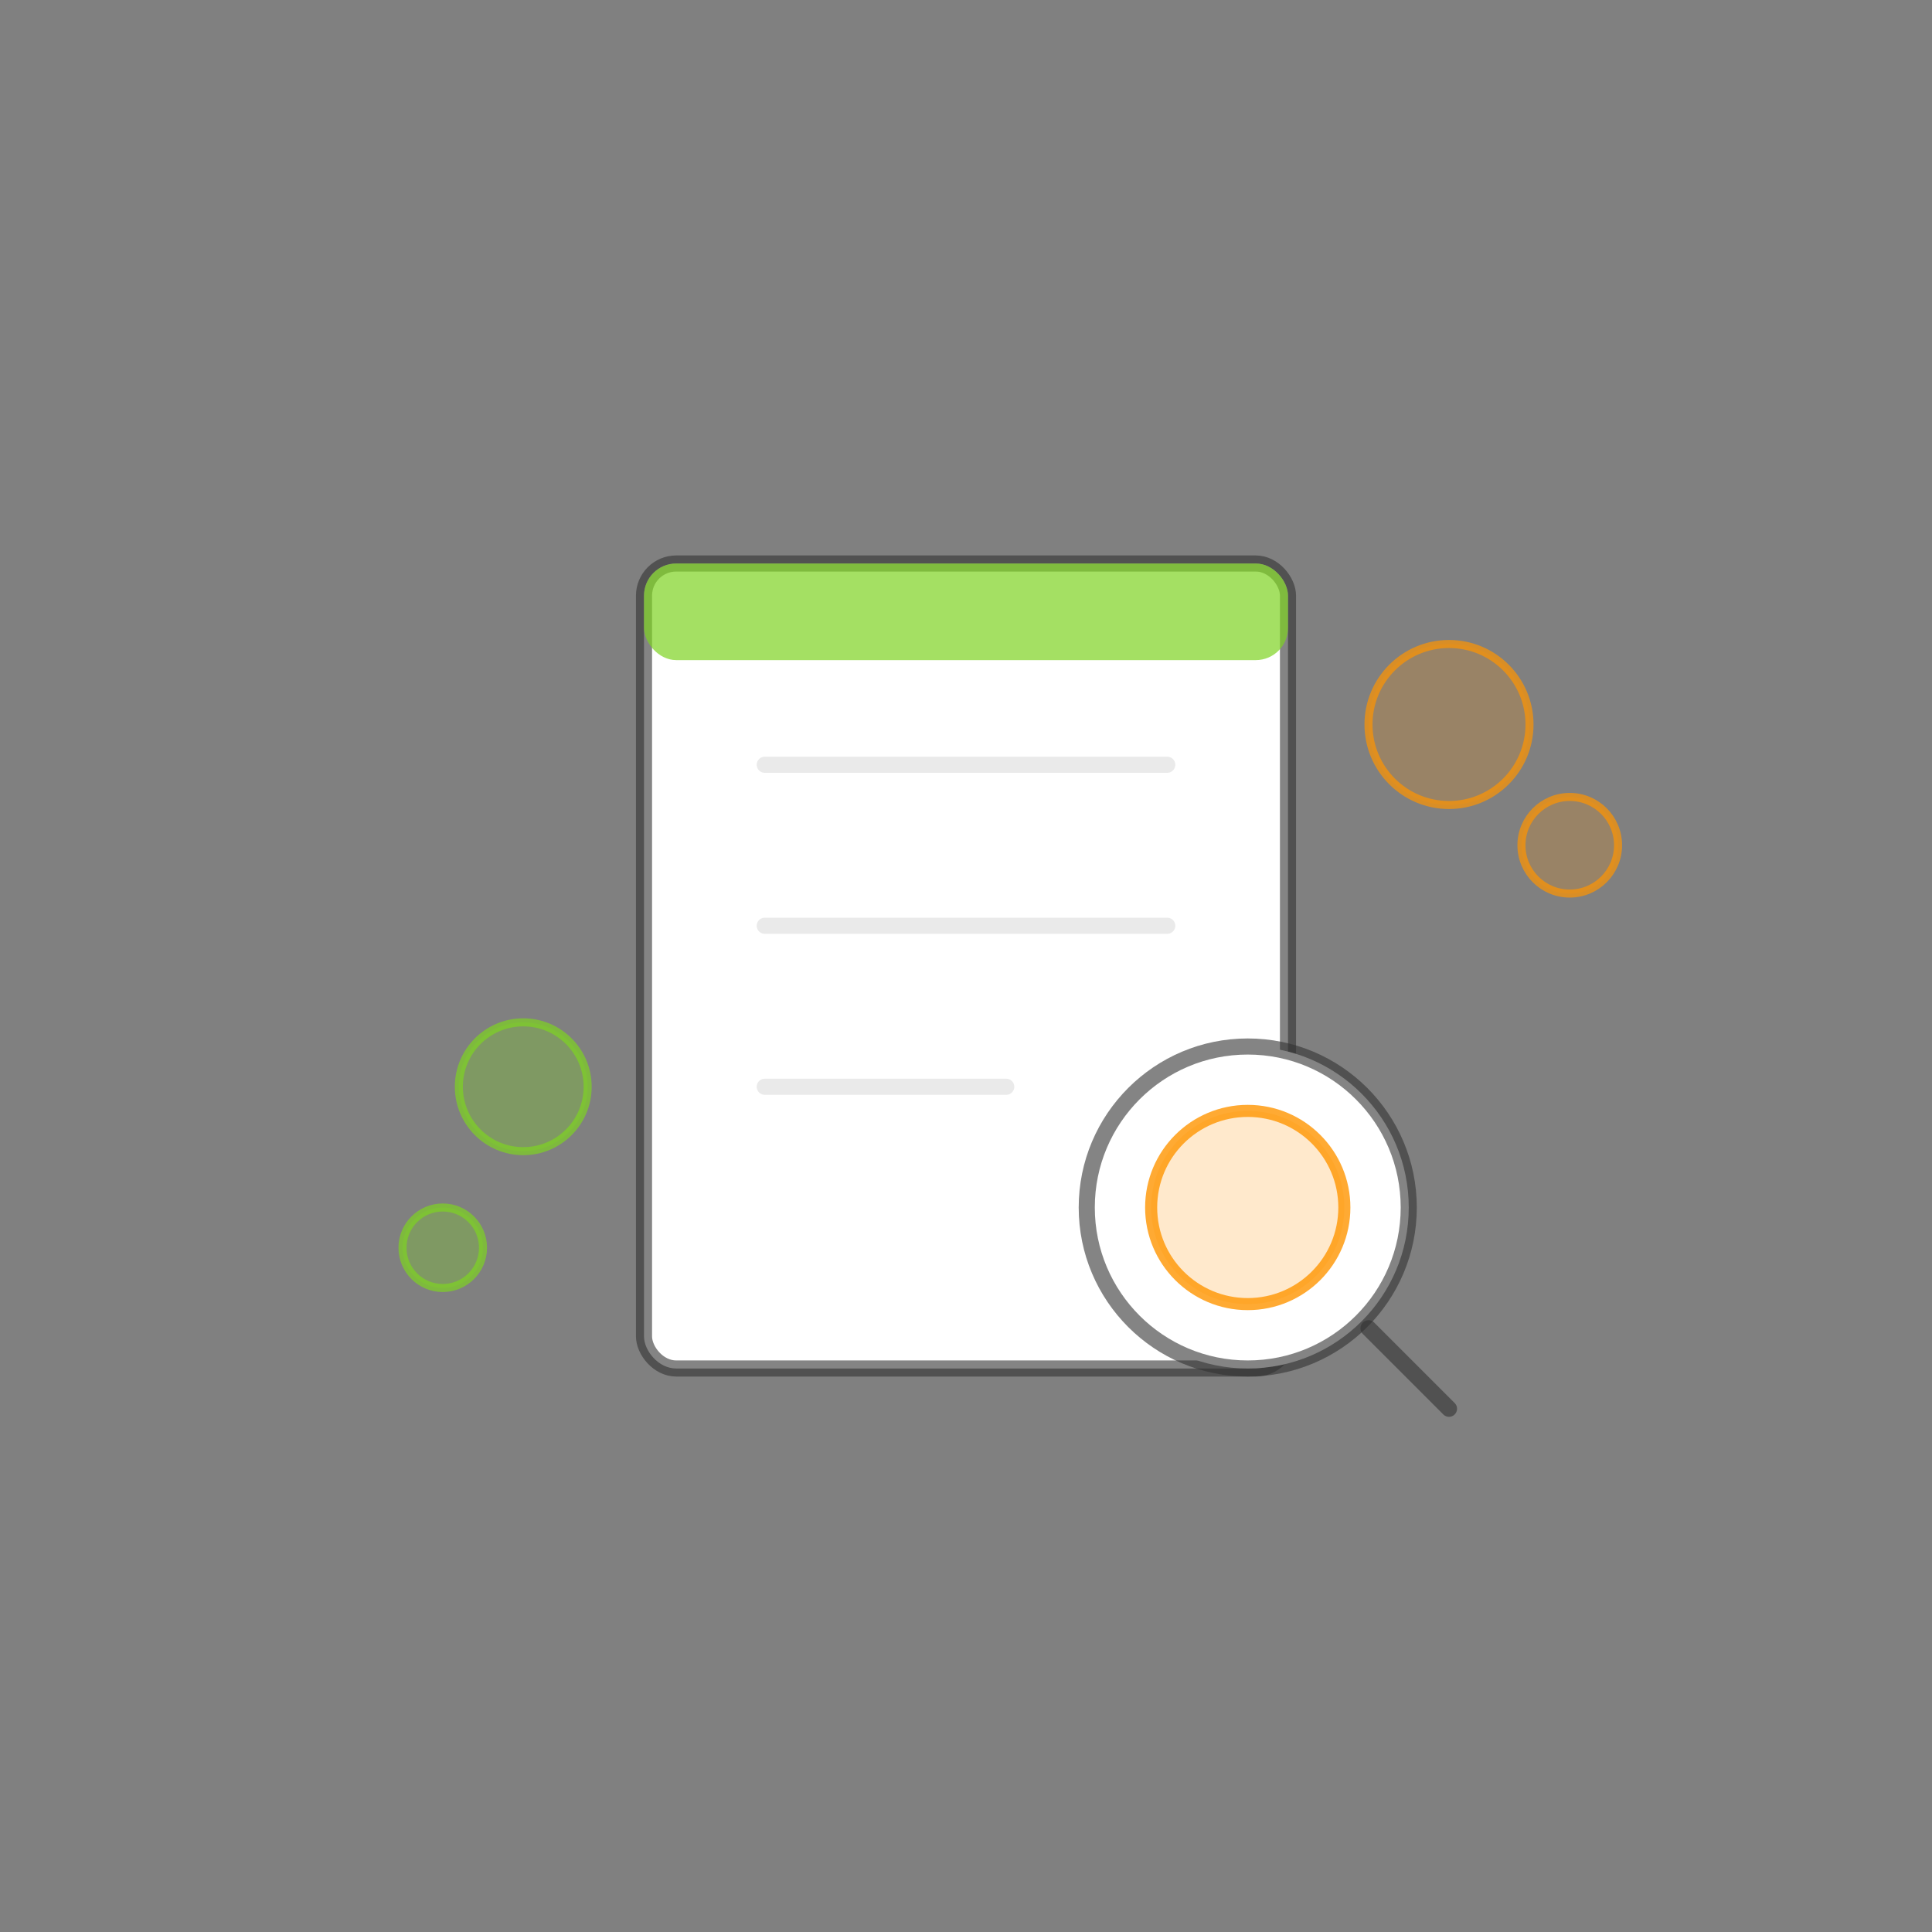 <svg width="240" height="240" viewBox="0 0 240 240" fill="none" xmlns="http://www.w3.org/2000/svg">
    <rect x="0" y="0" width="240" height="240" fill="#808080" stroke="none"/>
    <!-- 背景元素 - 淡化的圆形 -->
<!--    <circle cx="120" cy="120" r="80" fill="#F5F5F5" stroke="#EAEAEA" stroke-width="1"/>-->

    <!-- 主要元素 - 空记录本 -->
    <rect x="80" y="70" width="80" height="100" rx="4" fill="white" stroke="#333333" stroke-opacity="0.6" stroke-width="2"/>

    <!-- 记事本线条 -->
    <path d="M95 95H145M95 115H145M95 135H125" stroke="#EAEAEA" stroke-width="2" stroke-linecap="round"/>

    <!-- 顶部装饰 - 淡绿色 -->
    <rect x="80" y="70" width="80" height="12" rx="4" fill="#7ED321" fill-opacity="0.7"/>

    <!-- 放大镜元素 - 表示空搜索或空内容 -->
    <circle cx="155" cy="150" r="20" fill="white" stroke="#333333" stroke-opacity="0.6" stroke-width="2"/>
    <path d="M170 165L180 175" stroke="#333333" stroke-opacity="0.6" stroke-width="2" stroke-linecap="round"/>
    <circle cx="155" cy="150" r="12" fill="#FF9500" fill-opacity="0.2" stroke="#FF9500" stroke-opacity="0.8" stroke-width="1.5"/>

    <!-- 底部装饰 - 气泡元素 -->
    <circle cx="65" cy="135" r="8" fill="#7ED321" fill-opacity="0.3" stroke="#7ED321" stroke-opacity="0.7" stroke-width="1"/>
    <circle cx="55" cy="155" r="5" fill="#7ED321" fill-opacity="0.3" stroke="#7ED321" stroke-opacity="0.7" stroke-width="1"/>
    <circle cx="180" cy="90" r="10" fill="#FF9500" fill-opacity="0.2" stroke="#FF9500" stroke-opacity="0.7" stroke-width="1"/>
    <circle cx="195" cy="105" r="6" fill="#FF9500" fill-opacity="0.2" stroke="#FF9500" stroke-opacity="0.7" stroke-width="1"/>
</svg>
